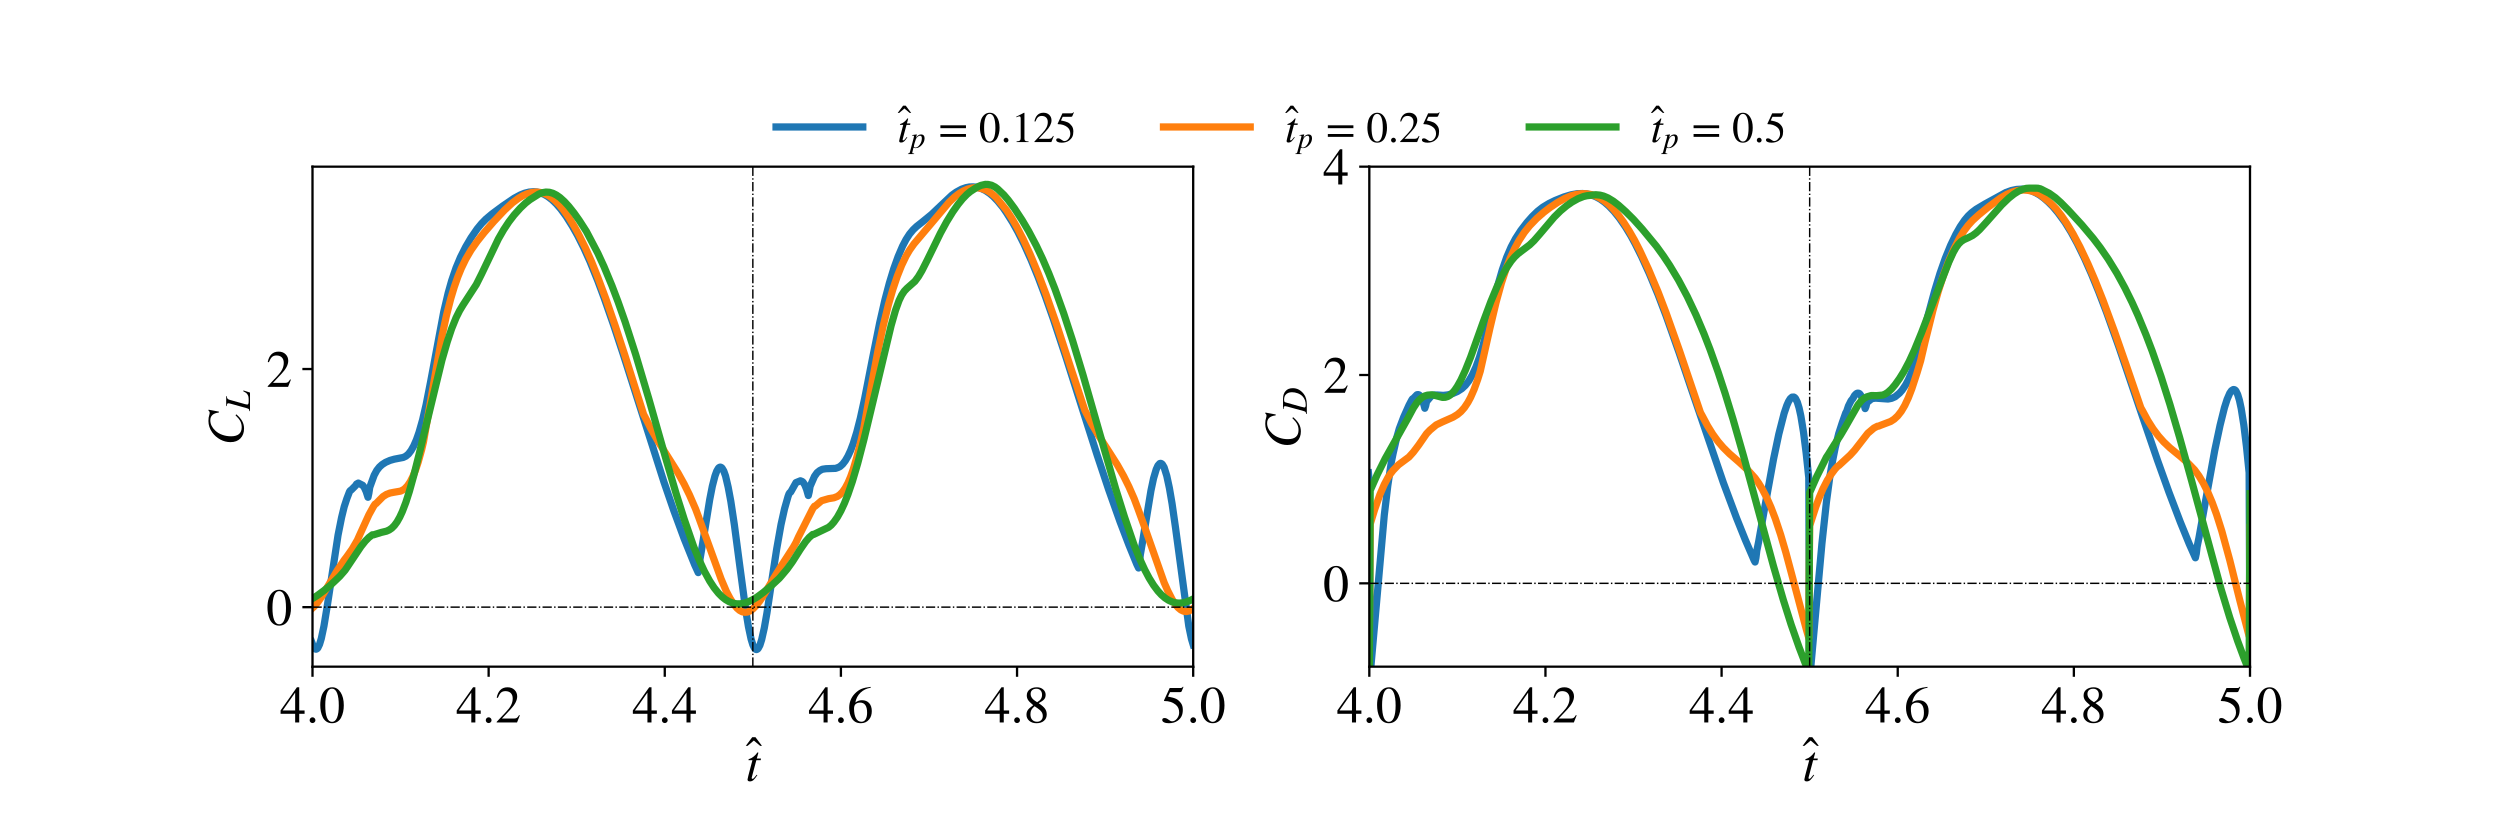 <?xml version="1.0" encoding="utf-8" standalone="no"?>
<!DOCTYPE svg PUBLIC "-//W3C//DTD SVG 1.1//EN"
  "http://www.w3.org/Graphics/SVG/1.1/DTD/svg11.dtd">
<!-- Created with matplotlib (https://matplotlib.org/) -->
<svg height="288pt" version="1.1" viewBox="0 0 864 288" width="864pt" xmlns="http://www.w3.org/2000/svg" xmlns:xlink="http://www.w3.org/1999/xlink">
 <defs>
  <style type="text/css">*{stroke-linecap:butt;stroke-linejoin:round;}</style>
 </defs>
 <g id="figure_1">
  <g id="patch_1">
   <path d="M 0 288 
L 864 288 
L 864 0 
L 0 0 
z
" style="fill:#ffffff;"/>
  </g>
  <g id="axes_1">
   <g id="patch_2">
    <path d="M 108 230.4 
L 412.364 230.4 
L 412.364 57.6 
L 108 57.6 
z
" style="fill:#ffffff;"/>
   </g>
   <g id="matplotlib.axis_1">
    <g id="xtick_1">
     <g id="line2d_1">
      <defs>
       <path d="M 0 0 
L 0 3.5 
" id="ma04cd32a53" style="stroke:#000000;stroke-width:0.8;"/>
      </defs>
      <g>
       <use style="fill:#ffffff;stroke:#000000;stroke-width:0.8;" x="108" xlink:href="#ma04cd32a53" y="230.4"/>
      </g>
     </g>
     <g id="text_1">
      <!-- 4.0 -->
      <g transform="translate(96.75 249.693)scale(0.18 -0.18)">
       <defs>
        <path d="M 47.297 16.703 
L 37 16.703 
L 37 0 
L 29.203 0 
L 29.203 16.703 
L 1.203 16.703 
L 1.203 23.094 
L 32.594 67.594 
L 37 67.594 
L 37 23.094 
L 47.297 23.094 
z
M 29.203 23.094 
L 29.203 57.406 
L 5.203 23.094 
z
" id="STIXGeneral-Regular-52"/>
        <path d="M 18.094 4.297 
Q 18.094 2.094 16.438 0.5 
Q 14.797 -1.094 12.5 -1.094 
Q 10.203 -1.094 8.594 0.5 
Q 7 2.094 7 4.391 
Q 7 6.703 8.641 8.344 
Q 10.297 10 12.594 10 
Q 14.797 10 16.438 8.297 
Q 18.094 6.594 18.094 4.297 
z
" id="STIXGeneral-Regular-46"/>
        <path d="M 47.594 33 
Q 47.594 26.297 46.297 20.344 
Q 45 14.406 42.453 9.406 
Q 39.906 4.406 35.406 1.5 
Q 30.906 -1.406 25 -1.406 
Q 18.906 -1.406 14.297 1.688 
Q 9.703 4.797 7.203 10 
Q 4.703 15.203 3.547 21.094 
Q 2.406 27 2.406 33.594 
Q 2.406 42.906 4.703 50.344 
Q 7 57.797 12.344 62.688 
Q 17.703 67.594 25.406 67.594 
Q 35.203 67.594 41.391 58 
Q 47.594 48.406 47.594 33 
z
M 38 32.5 
Q 38 48.297 34.641 56.641 
Q 31.297 65 24.797 65 
Q 18.594 65 15.297 56.594 
Q 12 48.203 12 32.906 
Q 12 17.5 15.297 9.344 
Q 18.594 1.203 25 1.203 
Q 31.297 1.203 34.641 9.344 
Q 38 17.5 38 32.5 
z
" id="STIXGeneral-Regular-48"/>
       </defs>
       <use xlink:href="#STIXGeneral-Regular-52"/>
       <use x="50" xlink:href="#STIXGeneral-Regular-46"/>
       <use x="75" xlink:href="#STIXGeneral-Regular-48"/>
      </g>
     </g>
    </g>
    <g id="xtick_2">
     <g id="line2d_2">
      <g>
       <use style="fill:#ffffff;stroke:#000000;stroke-width:0.8;" x="168.873" xlink:href="#ma04cd32a53" y="230.4"/>
      </g>
     </g>
     <g id="text_2">
      <!-- 4.2 -->
      <g transform="translate(157.623 249.693)scale(0.18 -0.18)">
       <defs>
        <path d="M 47.406 13.703 
L 42 0 
L 2.906 0 
L 2.906 1.203 
L 20.703 20.094 
Q 27.703 27.406 30.703 33.5 
Q 33.703 39.594 33.703 46.094 
Q 33.703 52.797 30 56.5 
Q 26.297 60.203 19.797 60.203 
Q 14.406 60.203 11.25 57.391 
Q 8.094 54.594 5.094 47.203 
L 3 47.703 
Q 4.703 57 9.844 62.297 
Q 15 67.594 23.797 67.594 
Q 32.094 67.594 37.188 62.594 
Q 42.297 57.594 42.297 50 
Q 42.297 38.703 29.5 25.203 
L 13 7.594 
L 36.406 7.594 
Q 39.703 7.594 41.641 8.891 
Q 43.594 10.203 46 14.297 
z
" id="STIXGeneral-Regular-50"/>
       </defs>
       <use xlink:href="#STIXGeneral-Regular-52"/>
       <use x="50" xlink:href="#STIXGeneral-Regular-46"/>
       <use x="75" xlink:href="#STIXGeneral-Regular-50"/>
      </g>
     </g>
    </g>
    <g id="xtick_3">
     <g id="line2d_3">
      <g>
       <use style="fill:#ffffff;stroke:#000000;stroke-width:0.8;" x="229.745" xlink:href="#ma04cd32a53" y="230.4"/>
      </g>
     </g>
     <g id="text_3">
      <!-- 4.4 -->
      <g transform="translate(218.495 249.693)scale(0.18 -0.18)">
       <use xlink:href="#STIXGeneral-Regular-52"/>
       <use x="50" xlink:href="#STIXGeneral-Regular-46"/>
       <use x="75" xlink:href="#STIXGeneral-Regular-52"/>
      </g>
     </g>
    </g>
    <g id="xtick_4">
     <g id="line2d_4">
      <g>
       <use style="fill:#ffffff;stroke:#000000;stroke-width:0.8;" x="290.618" xlink:href="#ma04cd32a53" y="230.4"/>
      </g>
     </g>
     <g id="text_4">
      <!-- 4.6 -->
      <g transform="translate(279.368 249.693)scale(0.18 -0.18)">
       <defs>
        <path d="M 44.594 68.406 
L 44.797 66.797 
Q 33 64.906 25.094 57.25 
Q 17.203 49.594 15.203 38.297 
Q 21 42.797 27.906 42.797 
Q 36.703 42.797 41.75 37.188 
Q 46.797 31.594 46.797 21.906 
Q 46.797 12.094 41.703 5.906 
Q 35.797 -1.406 25.797 -1.406 
Q 13.594 -1.406 8.094 8.703 
Q 3.406 17.297 3.406 27.906 
Q 3.406 44.297 14.297 55.5 
Q 20.5 61.906 27.047 64.547 
Q 33.594 67.203 44.594 68.406 
z
M 37.797 18.797 
Q 37.797 38.203 24.297 38.203 
Q 19.297 38.203 16 35.547 
Q 12.703 32.906 12.703 26.594 
Q 12.703 14.906 16.344 8.156 
Q 20 1.406 26.906 1.406 
Q 32.203 1.406 35 6.156 
Q 37.797 10.906 37.797 18.797 
z
" id="STIXGeneral-Regular-54"/>
       </defs>
       <use xlink:href="#STIXGeneral-Regular-52"/>
       <use x="50" xlink:href="#STIXGeneral-Regular-46"/>
       <use x="75" xlink:href="#STIXGeneral-Regular-54"/>
      </g>
     </g>
    </g>
    <g id="xtick_5">
     <g id="line2d_5">
      <g>
       <use style="fill:#ffffff;stroke:#000000;stroke-width:0.8;" x="351.491" xlink:href="#ma04cd32a53" y="230.4"/>
      </g>
     </g>
     <g id="text_5">
      <!-- 4.8 -->
      <g transform="translate(340.241 249.693)scale(0.18 -0.18)">
       <defs>
        <path d="M 44.5 15.5 
Q 44.5 7.797 39.141 3.188 
Q 33.797 -1.406 24.797 -1.406 
Q 16.406 -1.406 11 3.188 
Q 5.594 7.797 5.594 14.906 
Q 5.594 20.203 8.188 23.953 
Q 10.797 27.703 18.594 33.203 
Q 11.094 39.406 8.641 43.203 
Q 6.203 47 6.203 52 
Q 6.203 59.094 11.641 63.344 
Q 17.094 67.594 25.594 67.594 
Q 32.906 67.594 37.656 63.438 
Q 42.406 59.297 42.406 53.297 
Q 42.406 47.797 39.547 44.5 
Q 36.703 41.203 29 37.094 
Q 38 31.094 41.25 26.391 
Q 44.5 21.703 44.5 15.5 
z
M 35.5 53.297 
Q 35.5 58.5 32.594 61.641 
Q 29.703 64.797 24.594 64.797 
Q 19.5 64.797 16.547 62.141 
Q 13.594 59.5 13.594 54.891 
Q 13.594 50.297 16.547 46.547 
Q 19.5 42.797 26.094 38.906 
Q 31.203 41.906 33.344 45.25 
Q 35.5 48.594 35.5 53.297 
z
M 27.094 27.203 
L 21.203 31.203 
Q 16.797 27.594 15 24.141 
Q 13.203 20.703 13.203 15.797 
Q 13.203 9 16.641 5.203 
Q 20.094 1.406 25.906 1.406 
Q 30.797 1.406 33.844 4.453 
Q 36.906 7.5 36.906 12.406 
Q 36.906 16.906 34.594 20.297 
Q 32.297 23.703 27.094 27.203 
z
" id="STIXGeneral-Regular-56"/>
       </defs>
       <use xlink:href="#STIXGeneral-Regular-52"/>
       <use x="50" xlink:href="#STIXGeneral-Regular-46"/>
       <use x="75" xlink:href="#STIXGeneral-Regular-56"/>
      </g>
     </g>
    </g>
    <g id="xtick_6">
     <g id="line2d_6">
      <g>
       <use style="fill:#ffffff;stroke:#000000;stroke-width:0.8;" x="412.364" xlink:href="#ma04cd32a53" y="230.4"/>
      </g>
     </g>
     <g id="text_6">
      <!-- 5.0 -->
      <g transform="translate(401.114 249.693)scale(0.18 -0.18)">
       <defs>
        <path d="M 43.797 68.094 
L 40.203 59.594 
Q 39.594 58.297 37.5 58.297 
L 18.094 58.297 
L 14.094 49.797 
Q 25.094 47.703 30 45.25 
Q 34.906 42.797 39.094 37 
Q 42.594 32.203 42.594 24.297 
Q 42.594 17.094 40.25 12.188 
Q 37.906 7.297 32.797 3.5 
Q 26 -1.406 15.797 -1.406 
Q 10.094 -1.406 6.594 0.297 
Q 3.094 2 3.094 4.797 
Q 3.094 8.594 7.594 8.594 
Q 11.203 8.594 15 5.5 
Q 18.906 2.297 22.094 2.297 
Q 27.297 2.297 31.438 7.5 
Q 35.594 12.703 35.594 19.203 
Q 35.594 28.797 28.906 34.203 
Q 20.203 41.203 7.594 41.203 
Q 6.406 41.203 6.406 42 
L 6.5 42.5 
L 17.406 66.203 
L 38.094 66.203 
Q 39.797 66.203 40.75 66.703 
Q 41.703 67.203 42.906 68.797 
z
" id="STIXGeneral-Regular-53"/>
       </defs>
       <use xlink:href="#STIXGeneral-Regular-53"/>
       <use x="50" xlink:href="#STIXGeneral-Regular-46"/>
       <use x="75" xlink:href="#STIXGeneral-Regular-48"/>
      </g>
     </g>
    </g>
    <g id="text_7">
     <!-- $\^t$ -->
     <g transform="translate(257.662 269.893)scale(0.18 -0.18)">
      <defs>
       <path d="M -7.5 50.703 
L -10.906 50.703 
L -23.094 61 
L -35.203 50.703 
L -38.594 50.703 
L -26.203 67.406 
L -20 67.406 
z
" id="STIXGeneral-Regular-770"/>
       <path d="M 29.594 42.797 
L 29.094 39.594 
L 20.703 39.594 
L 12 6.797 
Q 11.797 6 11.797 5.406 
Q 11.797 3.797 13.297 3.797 
Q 14.5 3.797 16.094 5.344 
Q 17.703 6.906 21.406 11.703 
L 22.703 11 
Q 18.094 4 15.141 1.453 
Q 12.203 -1.094 8.406 -1.094 
Q 3.797 -1.094 3.797 2.594 
Q 3.797 3.594 5.406 10 
L 13.203 39.594 
L 5.703 39.594 
L 5.594 40.203 
Q 5.594 42 8.906 42.703 
Q 11.406 43.297 15.5 46.547 
Q 19.594 49.797 22.203 53.703 
Q 22.797 54.594 23.594 54.594 
Q 24.5 54.594 24.5 53.797 
Q 24.5 53.297 24.406 53.094 
L 21.594 42.797 
z
" id="STIXGeneral-Italic-116"/>
      </defs>
      <use transform="translate(39.043 16.594)" xlink:href="#STIXGeneral-Regular-770"/>
      <use transform="translate(0 0.203)" xlink:href="#STIXGeneral-Italic-116"/>
     </g>
    </g>
   </g>
   <g id="matplotlib.axis_2">
    <g id="ytick_1">
     <g id="line2d_7">
      <defs>
       <path d="M 0 0 
L -3.5 0 
" id="ma38833f724" style="stroke:#000000;stroke-width:0.8;"/>
      </defs>
      <g>
       <use style="fill:#ffffff;stroke:#000000;stroke-width:0.8;" x="108" xlink:href="#ma38833f724" y="209.829"/>
      </g>
     </g>
     <g id="text_8">
      <!-- 0 -->
      <g transform="translate(92 215.975)scale(0.18 -0.18)">
       <use xlink:href="#STIXGeneral-Regular-48"/>
      </g>
     </g>
    </g>
    <g id="ytick_2">
     <g id="line2d_8">
      <g>
       <use style="fill:#ffffff;stroke:#000000;stroke-width:0.8;" x="108" xlink:href="#ma38833f724" y="127.543"/>
      </g>
     </g>
     <g id="text_9">
      <!-- 2 -->
      <g transform="translate(92 133.69)scale(0.18 -0.18)">
       <use xlink:href="#STIXGeneral-Regular-50"/>
      </g>
     </g>
    </g>
    <g id="text_10">
     <!-- $C_L$ -->
     <g transform="translate(84.093 153.99)rotate(-90)scale(0.18 -0.18)">
      <defs>
       <path d="M 68.906 66.406 
L 65.203 46.406 
L 63.406 46.703 
Q 61.594 63 48.5 63 
Q 37.594 63 28.594 53.297 
Q 23.297 47.703 20.547 39.703 
Q 17.797 31.703 17.797 23.203 
Q 17.797 2.703 35.297 2.703 
Q 41.5 2.703 46.641 5.297 
Q 51.797 7.906 58.203 14.594 
L 60 13.094 
Q 53.297 5.203 46.844 1.703 
Q 40.406 -1.797 32.703 -1.797 
Q 21 -1.797 13.797 5.141 
Q 6.594 12.094 6.594 24.297 
Q 6.594 34.594 11.688 43.938 
Q 16.797 53.297 25.297 59.297 
Q 35.5 66.594 47.203 66.594 
Q 54.094 66.594 58.906 64.906 
Q 60.906 64.203 63 64.203 
Q 65.703 64.203 66.797 66.406 
z
" id="STIXGeneral-Italic-67"/>
       <path d="M 55.906 18 
L 50.094 0 
L -0.797 0 
L -0.797 1.594 
Q 3.406 2 4.703 3.297 
Q 6 4.594 7.406 9.406 
L 19.594 53.203 
Q 20.703 56.906 20.703 59.406 
Q 20.703 61.594 19.141 62.5 
Q 17.594 63.406 13 63.703 
L 13 65.297 
L 40.297 65.297 
L 40.297 63.703 
Q 35.703 63.406 33.547 61.797 
Q 31.406 60.203 30.203 56 
L 18.203 13.094 
Q 17.203 9.297 17.203 7.703 
Q 17.203 5.406 19.391 4.5 
Q 21.594 3.594 27.703 3.594 
Q 35.406 3.594 38.75 4.297 
Q 42.094 5 45.703 7.406 
Q 49.797 10.094 53.906 18.594 
z
" id="STIXGeneral-Italic-76"/>
      </defs>
      <use transform="translate(0 0.406)" xlink:href="#STIXGeneral-Italic-67"/>
      <use transform="translate(66.7 -12.822)scale(0.7)" xlink:href="#STIXGeneral-Italic-76"/>
     </g>
    </g>
   </g>
   <g id="line2d_9">
    <path clip-path="url(#p24b359c6bd)" d="M 107.696 221.823 
L 108.304 223.457 
L 108.913 224.276 
L 109.217 224.369 
L 109.522 224.254 
L 109.826 223.958 
L 110.435 222.685 
L 111.044 220.653 
L 111.957 216.358 
L 113.174 208.949 
L 116.827 184.949 
L 118.044 178.856 
L 118.957 175.12 
L 119.87 172.325 
L 120.783 169.931 
L 121.088 169.5 
L 121.392 169.329 
L 122.914 167.797 
L 123.218 167.291 
L 123.827 166.946 
L 125.349 167.722 
L 125.957 168.57 
L 126.566 169.931 
L 127.175 171.851 
L 127.479 170.462 
L 127.784 168.432 
L 129.305 164.248 
L 130.219 162.557 
L 131.132 161.396 
L 132.045 160.567 
L 133.262 159.782 
L 134.784 159.116 
L 136.306 158.682 
L 139.349 158.097 
L 140.263 157.657 
L 141.176 156.888 
L 142.089 155.692 
L 143.002 154.077 
L 143.915 151.984 
L 144.828 149.384 
L 146.045 145.106 
L 147.263 139.86 
L 148.785 132.112 
L 153.35 107.786 
L 154.872 101.317 
L 156.089 97.004 
L 157.611 92.561 
L 159.133 88.916 
L 160.959 85.294 
L 162.785 82.188 
L 164.916 79.096 
L 166.438 77.247 
L 167.96 75.696 
L 170.09 73.91 
L 173.743 71.203 
L 177.699 68.513 
L 179.83 67.365 
L 181.352 66.761 
L 182.873 66.383 
L 184.395 66.261 
L 185.613 66.369 
L 186.83 66.676 
L 188.048 67.173 
L 189.265 67.876 
L 190.787 69.033 
L 192.309 70.504 
L 193.831 72.256 
L 195.657 74.737 
L 197.787 78.127 
L 199.613 81.362 
L 201.744 85.603 
L 203.875 90.321 
L 206.614 97.087 
L 208.744 102.83 
L 212.092 112.412 
L 215.44 122.576 
L 229.441 166.518 
L 232.789 176.257 
L 236.441 186.174 
L 240.094 195.233 
L 241.311 197.894 
L 241.616 196.148 
L 241.92 193.254 
L 242.833 187.815 
L 245.268 172.699 
L 246.181 168.029 
L 247.094 164.485 
L 247.703 162.817 
L 248.312 161.782 
L 248.616 161.525 
L 248.92 161.428 
L 249.225 161.519 
L 249.529 161.768 
L 250.138 162.785 
L 250.747 164.503 
L 251.66 168.391 
L 252.573 173.28 
L 253.79 181.331 
L 255.616 195.195 
L 257.747 211.037 
L 258.66 216.59 
L 259.573 220.873 
L 260.182 222.859 
L 260.791 224.065 
L 261.095 224.383 
L 261.399 224.497 
L 261.704 224.411 
L 262.008 224.13 
L 262.617 223 
L 263.225 221.091 
L 264.139 217.036 
L 265.052 211.853 
L 266.878 199.713 
L 268.4 189.863 
L 269.921 181.288 
L 271.139 175.822 
L 272.356 171.55 
L 272.661 170.719 
L 272.965 170.238 
L 273.269 170.042 
L 275.096 166.783 
L 276.617 166.161 
L 277.226 166.397 
L 277.531 166.651 
L 278.139 167.579 
L 278.748 169.102 
L 279.357 171.251 
L 279.661 169.995 
L 279.965 168.11 
L 281.487 164.627 
L 282.4 163.347 
L 283.313 162.622 
L 284.227 162.166 
L 285.444 161.986 
L 288.792 161.866 
L 289.705 161.538 
L 290.314 161.233 
L 291.227 160.409 
L 292.14 159.224 
L 293.053 157.656 
L 293.966 155.681 
L 294.879 153.278 
L 296.097 149.352 
L 297.314 144.597 
L 298.836 137.657 
L 301.575 123.7 
L 304.01 111.611 
L 305.836 103.614 
L 307.358 97.846 
L 308.88 92.866 
L 310.402 88.625 
L 311.924 85.073 
L 313.141 82.748 
L 314.359 80.872 
L 315.576 79.414 
L 316.793 78.257 
L 318.62 76.821 
L 321.968 74.089 
L 323.794 72.348 
L 328.968 67.47 
L 330.49 66.378 
L 332.316 65.386 
L 333.838 64.855 
L 335.055 64.621 
L 336.273 64.573 
L 337.795 64.732 
L 339.012 65.101 
L 340.534 65.828 
L 342.056 66.861 
L 343.273 67.893 
L 344.795 69.479 
L 346.621 71.706 
L 347.839 73.495 
L 349.969 76.877 
L 351.795 80.157 
L 353.926 84.421 
L 356.361 89.855 
L 358.796 95.832 
L 361.231 102.291 
L 363.97 110.046 
L 368.535 123.858 
L 373.709 140.165 
L 379.188 157.332 
L 383.145 169.202 
L 387.101 180.345 
L 390.145 188.33 
L 392.884 195.034 
L 393.493 196.3 
L 393.797 194.573 
L 394.102 191.681 
L 394.711 188.202 
L 397.754 169.623 
L 398.667 165.32 
L 399.58 162.238 
L 400.189 160.891 
L 400.798 160.213 
L 401.102 160.129 
L 401.407 160.224 
L 401.711 160.49 
L 402.32 161.516 
L 403.233 164.439 
L 404.146 168.685 
L 405.059 174.016 
L 406.276 182.505 
L 410.842 216.389 
L 411.755 220.783 
L 412.364 222.823 
L 412.364 222.823 
" style="fill:none;stroke:#1f77b4;stroke-linecap:square;stroke-width:2.5;"/>
   </g>
   <g id="line2d_10">
    <path clip-path="url(#p24b359c6bd)" d="M 107.696 210.403 
L 108.609 209.589 
L 109.826 208.153 
L 111.348 205.93 
L 113.783 201.81 
L 116.522 197.19 
L 118.957 193.552 
L 119.87 192.362 
L 121.696 189.782 
L 123.523 186.644 
L 124.131 185.258 
L 127.479 177.925 
L 129.001 175.156 
L 129.61 174.227 
L 129.914 174.09 
L 132.349 171.629 
L 133.567 170.857 
L 134.784 170.394 
L 136.001 170.152 
L 138.436 169.731 
L 139.349 169.29 
L 139.958 168.835 
L 140.871 167.867 
L 141.784 166.491 
L 142.697 164.671 
L 143.611 162.436 
L 144.524 159.701 
L 145.741 155.334 
L 146.35 152.739 
L 152.741 116.241 
L 154.263 109.167 
L 155.785 103.199 
L 157.003 99.157 
L 158.22 95.691 
L 159.437 92.715 
L 160.959 89.56 
L 162.785 86.441 
L 164.916 83.409 
L 167.351 80.353 
L 170.699 76.499 
L 174.351 72.622 
L 177.091 70.098 
L 179.221 68.502 
L 180.743 67.607 
L 182.265 66.942 
L 183.787 66.522 
L 185.308 66.374 
L 186.526 66.473 
L 187.743 66.77 
L 188.961 67.281 
L 190.178 68.003 
L 191.7 69.208 
L 193.222 70.732 
L 194.744 72.569 
L 196.57 75.154 
L 198.396 78.136 
L 199.918 80.893 
L 202.353 85.755 
L 204.483 90.548 
L 206.614 95.891 
L 209.353 103.201 
L 212.701 112.867 
L 216.049 123.086 
L 222.441 143.24 
L 223.049 144.373 
L 224.876 148.02 
L 227.311 152.32 
L 230.659 157.614 
L 234.311 163.441 
L 236.441 167.287 
L 238.268 171.004 
L 240.398 175.906 
L 241.616 179.167 
L 244.964 188.388 
L 249.225 200.126 
L 251.051 204.429 
L 252.268 206.723 
L 253.486 208.698 
L 254.703 210.174 
L 255.616 210.955 
L 256.529 211.44 
L 257.443 211.619 
L 258.356 211.507 
L 259.269 211.114 
L 260.182 210.462 
L 261.399 209.228 
L 262.617 207.661 
L 264.139 205.352 
L 267.487 199.663 
L 270.226 195.247 
L 274.183 189.096 
L 275.096 187.463 
L 276.009 185.456 
L 280.879 175.791 
L 281.487 174.938 
L 281.792 174.868 
L 283.922 173.052 
L 286.357 172.344 
L 288.183 172.043 
L 289.401 171.573 
L 290.314 170.916 
L 291.227 169.963 
L 292.14 168.642 
L 293.053 166.925 
L 293.966 164.774 
L 294.879 162.197 
L 296.097 158.078 
L 297.619 152.047 
L 298.532 148.009 
L 300.967 134.361 
L 303.401 121.313 
L 305.228 112.652 
L 307.054 105.232 
L 308.576 99.979 
L 310.097 95.469 
L 311.619 91.655 
L 313.141 88.492 
L 314.359 86.414 
L 315.88 84.275 
L 318.315 81.39 
L 321.968 77.076 
L 328.055 69.842 
L 329.881 68.11 
L 331.403 66.928 
L 332.925 66.006 
L 334.447 65.344 
L 335.968 64.961 
L 337.186 64.862 
L 338.403 64.958 
L 339.621 65.267 
L 341.143 65.868 
L 342.664 66.852 
L 344.186 68.167 
L 347.839 72.638 
L 349.665 75.421 
L 351.491 78.577 
L 353.621 82.705 
L 356.056 87.984 
L 358.796 94.59 
L 361.535 101.81 
L 365.187 112.236 
L 370.361 128.05 
L 374.927 141.813 
L 377.362 146.567 
L 379.492 150.244 
L 383.145 155.91 
L 386.188 160.713 
L 388.319 164.5 
L 390.145 168.182 
L 391.971 172.339 
L 393.189 175.584 
L 395.624 182.267 
L 402.32 201.328 
L 403.537 204.093 
L 405.059 207.093 
L 406.276 208.974 
L 407.189 210.028 
L 408.103 210.78 
L 409.016 211.222 
L 409.929 211.355 
L 410.842 211.174 
L 411.755 210.716 
L 412.364 210.261 
L 412.364 210.261 
" style="fill:none;stroke:#ff7f0e;stroke-linecap:square;stroke-width:2.5;"/>
   </g>
   <g id="line2d_11">
    <path clip-path="url(#p24b359c6bd)" d="M 107.696 207.015 
L 109.522 205.906 
L 111.957 204.108 
L 114.087 202.332 
L 116.218 200.342 
L 117.435 199.164 
L 119.261 197.069 
L 120.175 195.722 
L 122.609 192.081 
L 124.74 188.888 
L 126.262 186.976 
L 127.479 185.749 
L 128.697 184.82 
L 129.001 184.868 
L 131.74 184.014 
L 133.567 183.57 
L 134.48 183.164 
L 135.393 182.538 
L 136.306 181.615 
L 137.219 180.369 
L 138.132 178.755 
L 139.045 176.791 
L 140.263 173.61 
L 141.48 169.826 
L 143.002 164.34 
L 144.828 157.044 
L 152.741 124.452 
L 154.568 118.14 
L 156.089 113.585 
L 157.611 109.819 
L 158.829 107.378 
L 160.046 105.36 
L 164.612 98.331 
L 166.438 94.687 
L 172.221 82.601 
L 174.047 79.419 
L 175.873 76.658 
L 177.699 74.277 
L 179.83 71.898 
L 181.656 70.163 
L 183.178 68.982 
L 186.221 67.058 
L 187.439 66.589 
L 188.656 66.382 
L 189.874 66.447 
L 191.091 66.798 
L 192.309 67.415 
L 193.526 68.272 
L 195.048 69.655 
L 196.57 71.314 
L 198.396 73.619 
L 200.222 76.199 
L 202.657 79.983 
L 206.614 87.517 
L 208.744 92.137 
L 211.484 98.729 
L 213.614 104.341 
L 216.049 111.254 
L 219.701 122.568 
L 224.267 137.942 
L 230.05 158.298 
L 233.702 170.714 
L 236.441 179.364 
L 239.789 189.047 
L 241.616 193.524 
L 243.442 197.448 
L 245.268 200.789 
L 246.79 203.115 
L 248.312 205.018 
L 249.529 206.243 
L 250.747 207.211 
L 251.964 207.928 
L 253.181 208.408 
L 254.399 208.66 
L 255.616 208.695 
L 256.834 208.537 
L 258.356 208.087 
L 259.877 207.392 
L 261.704 206.301 
L 263.834 204.729 
L 266.573 202.414 
L 269.313 199.875 
L 270.226 198.822 
L 272.052 196.66 
L 273.878 194.107 
L 276.617 189.793 
L 278.444 187.153 
L 279.661 185.744 
L 280.879 184.695 
L 281.183 184.714 
L 286.357 182.241 
L 287.27 181.479 
L 288.183 180.448 
L 289.401 178.723 
L 290.618 176.535 
L 291.836 173.912 
L 293.053 170.848 
L 294.575 166.402 
L 296.401 160.22 
L 298.532 152.058 
L 301.575 139.353 
L 307.967 112.546 
L 309.489 107.231 
L 310.706 103.863 
L 311.619 101.972 
L 312.532 100.614 
L 313.445 99.657 
L 316.185 97.232 
L 317.402 95.594 
L 318.62 93.535 
L 320.446 89.932 
L 325.011 80.59 
L 327.142 76.681 
L 329.272 73.227 
L 331.099 70.643 
L 332.62 68.768 
L 334.142 67.191 
L 335.36 66.184 
L 337.795 64.601 
L 339.012 64.068 
L 340.534 63.719 
L 341.447 63.74 
L 342.664 64.011 
L 343.882 64.627 
L 344.795 65.31 
L 346.925 67.344 
L 348.447 69.127 
L 350.578 71.997 
L 353.317 76.18 
L 355.448 79.784 
L 358.187 84.966 
L 360.317 89.468 
L 362.448 94.425 
L 364.579 99.829 
L 367.622 108.324 
L 370.666 117.64 
L 374.318 129.682 
L 379.492 147.782 
L 385.58 168.933 
L 388.623 178.64 
L 391.971 188.423 
L 393.797 192.939 
L 395.624 196.912 
L 397.145 199.782 
L 398.667 202.237 
L 400.189 204.266 
L 401.407 205.586 
L 402.624 206.643 
L 403.841 207.444 
L 405.059 208.003 
L 406.276 208.328 
L 407.494 208.431 
L 408.711 208.332 
L 409.929 208.05 
L 411.451 207.464 
L 412.364 207.002 
L 412.364 207.002 
" style="fill:none;stroke:#2ca02c;stroke-linecap:square;stroke-width:2.5;"/>
   </g>
   <g id="line2d_12">
    <path clip-path="url(#p24b359c6bd)" d="M 108 209.829 
L 412.364 209.829 
" style="fill:none;stroke:#000000;stroke-dasharray:3.2,0.8,0.5,0.8;stroke-dashoffset:0;stroke-width:0.5;"/>
   </g>
   <g id="line2d_13">
    <path clip-path="url(#p24b359c6bd)" d="M 260.182 230.4 
L 260.182 57.6 
" style="fill:none;stroke:#000000;stroke-dasharray:3.2,0.8,0.5,0.8;stroke-dashoffset:0;stroke-width:0.5;"/>
   </g>
   <g id="patch_3">
    <path d="M 108 230.4 
L 108 57.6 
" style="fill:none;stroke:#000000;stroke-linecap:square;stroke-linejoin:miter;stroke-width:0.8;"/>
   </g>
   <g id="patch_4">
    <path d="M 412.364 230.4 
L 412.364 57.6 
" style="fill:none;stroke:#000000;stroke-linecap:square;stroke-linejoin:miter;stroke-width:0.8;"/>
   </g>
   <g id="patch_5">
    <path d="M 108 230.4 
L 412.364 230.4 
" style="fill:none;stroke:#000000;stroke-linecap:square;stroke-linejoin:miter;stroke-width:0.8;"/>
   </g>
   <g id="patch_6">
    <path d="M 108 57.6 
L 412.364 57.6 
" style="fill:none;stroke:#000000;stroke-linecap:square;stroke-linejoin:miter;stroke-width:0.8;"/>
   </g>
   <g id="legend_1">
    <g id="line2d_14">
     <path d="M 268.195 43.882 
L 298.183 43.882 
" style="fill:none;stroke:#1f77b4;stroke-linecap:square;stroke-width:2.5;"/>
    </g>
    <g id="line2d_15"/>
    <g id="text_11">
     <!-- $\^t_p$ = 0.125 -->
     <g transform="translate(310.178 49.13)scale(0.15 -0.15)">
      <defs>
       <path d="M 21.5 42.797 
L 18.594 32.797 
Q 26.094 44.094 35.703 44.094 
Q 41.203 44.094 44.203 40.797 
Q 47.203 37.5 47.203 31.594 
Q 47.203 19.297 37.844 9.094 
Q 28.5 -1.094 17.5 -1.094 
Q 13.906 -1.094 10.594 0.594 
Q 6.594 -15.906 6.594 -16 
Q 6.594 -17.594 7.938 -18.25 
Q 9.297 -18.906 12.797 -18.906 
L 12.797 -20.5 
L -7.5 -20.5 
L -7.5 -18.906 
Q -4.297 -18.797 -2.938 -17.5 
Q -1.594 -16.203 -0.703 -12.594 
L 10.797 30.594 
Q 12.406 36.406 12.406 37.703 
Q 12.406 40.406 8 40.406 
L 5.797 40.406 
L 5.594 41.906 
L 21.203 44.094 
Q 21.703 44.094 21.703 43.703 
Q 21.594 43.203 21.5 42.797 
z
M 38.203 31.297 
Q 38.203 35.703 36.75 37.75 
Q 35.297 39.797 32 39.797 
Q 28.094 39.797 24.188 36.391 
Q 20.297 33 18.5 28.406 
Q 16.297 22.703 14.141 14.891 
Q 12 7.094 12 4.594 
Q 12 2.906 13.344 1.844 
Q 14.703 0.797 16.797 0.797 
Q 24.594 0.797 31.297 10.297 
Q 38.203 19.906 38.203 31.297 
z
" id="STIXGeneral-Italic-112"/>
       <path id="STIXGeneral-Regular-32"/>
       <path d="M 63.703 32 
L 4.797 32 
L 4.797 38.594 
L 63.703 38.594 
z
M 63.703 12 
L 4.797 12 
L 4.797 18.594 
L 63.703 18.594 
z
" id="STIXGeneral-Regular-61"/>
       <path d="M 39.406 0 
L 11.797 0 
L 11.797 1.5 
Q 17.297 1.797 19.297 3.547 
Q 21.297 5.297 21.297 9.5 
L 21.297 54.406 
Q 21.297 59.297 18.297 59.297 
Q 16.906 59.297 13.797 58.094 
L 11.094 57.094 
L 11.094 58.5 
L 29 67.594 
L 29.906 67.297 
L 29.906 7.594 
Q 29.906 4.297 31.906 2.891 
Q 33.906 1.5 39.406 1.5 
z
" id="STIXGeneral-Regular-49"/>
      </defs>
      <use transform="translate(39.043 16.594)" xlink:href="#STIXGeneral-Regular-770"/>
      <use transform="translate(0 0.203)" xlink:href="#STIXGeneral-Italic-116"/>
      <use transform="translate(29.343 -13.025)scale(0.7)" xlink:href="#STIXGeneral-Italic-112"/>
      <use transform="translate(69.033 0.203)" xlink:href="#STIXGeneral-Regular-32"/>
      <use transform="translate(94.033 0.203)" xlink:href="#STIXGeneral-Regular-61"/>
      <use transform="translate(162.533 0.203)" xlink:href="#STIXGeneral-Regular-32"/>
      <use transform="translate(187.533 0.203)" xlink:href="#STIXGeneral-Regular-48"/>
      <use transform="translate(237.533 0.203)" xlink:href="#STIXGeneral-Regular-46"/>
      <use transform="translate(262.533 0.203)" xlink:href="#STIXGeneral-Regular-49"/>
      <use transform="translate(312.533 0.203)" xlink:href="#STIXGeneral-Regular-50"/>
      <use transform="translate(362.533 0.203)" xlink:href="#STIXGeneral-Regular-53"/>
     </g>
    </g>
    <g id="line2d_16">
     <path d="M 402.091 43.882 
L 432.079 43.882 
" style="fill:none;stroke:#ff7f0e;stroke-linecap:square;stroke-width:2.5;"/>
    </g>
    <g id="line2d_17"/>
    <g id="text_12">
     <!-- $\^t_p$ = 0.25 -->
     <g transform="translate(444.074 49.13)scale(0.15 -0.15)">
      <use transform="translate(39.043 16.594)" xlink:href="#STIXGeneral-Regular-770"/>
      <use transform="translate(0 0.203)" xlink:href="#STIXGeneral-Italic-116"/>
      <use transform="translate(29.343 -13.025)scale(0.7)" xlink:href="#STIXGeneral-Italic-112"/>
      <use transform="translate(69.033 0.203)" xlink:href="#STIXGeneral-Regular-32"/>
      <use transform="translate(94.033 0.203)" xlink:href="#STIXGeneral-Regular-61"/>
      <use transform="translate(162.533 0.203)" xlink:href="#STIXGeneral-Regular-32"/>
      <use transform="translate(187.533 0.203)" xlink:href="#STIXGeneral-Regular-48"/>
      <use transform="translate(237.533 0.203)" xlink:href="#STIXGeneral-Regular-46"/>
      <use transform="translate(262.533 0.203)" xlink:href="#STIXGeneral-Regular-50"/>
      <use transform="translate(312.533 0.203)" xlink:href="#STIXGeneral-Regular-53"/>
     </g>
    </g>
    <g id="line2d_18">
     <path d="M 528.491 43.882 
L 558.479 43.882 
" style="fill:none;stroke:#2ca02c;stroke-linecap:square;stroke-width:2.5;"/>
    </g>
    <g id="line2d_19"/>
    <g id="text_13">
     <!-- $\^t_p$ = 0.5 -->
     <g transform="translate(570.474 49.13)scale(0.15 -0.15)">
      <use transform="translate(39.043 16.594)" xlink:href="#STIXGeneral-Regular-770"/>
      <use transform="translate(0 0.203)" xlink:href="#STIXGeneral-Italic-116"/>
      <use transform="translate(29.343 -13.025)scale(0.7)" xlink:href="#STIXGeneral-Italic-112"/>
      <use transform="translate(69.033 0.203)" xlink:href="#STIXGeneral-Regular-32"/>
      <use transform="translate(94.033 0.203)" xlink:href="#STIXGeneral-Regular-61"/>
      <use transform="translate(162.533 0.203)" xlink:href="#STIXGeneral-Regular-32"/>
      <use transform="translate(187.533 0.203)" xlink:href="#STIXGeneral-Regular-48"/>
      <use transform="translate(237.533 0.203)" xlink:href="#STIXGeneral-Regular-46"/>
      <use transform="translate(262.533 0.203)" xlink:href="#STIXGeneral-Regular-53"/>
     </g>
    </g>
   </g>
  </g>
  <g id="axes_2">
   <g id="patch_7">
    <path d="M 473.236 230.4 
L 777.6 230.4 
L 777.6 57.6 
L 473.236 57.6 
z
" style="fill:#ffffff;"/>
   </g>
   <g id="matplotlib.axis_3">
    <g id="xtick_7">
     <g id="line2d_20">
      <g>
       <use style="fill:#ffffff;stroke:#000000;stroke-width:0.8;" x="473.236" xlink:href="#ma04cd32a53" y="230.4"/>
      </g>
     </g>
     <g id="text_14">
      <!-- 4.0 -->
      <g transform="translate(461.986 249.693)scale(0.18 -0.18)">
       <use xlink:href="#STIXGeneral-Regular-52"/>
       <use x="50" xlink:href="#STIXGeneral-Regular-46"/>
       <use x="75" xlink:href="#STIXGeneral-Regular-48"/>
      </g>
     </g>
    </g>
    <g id="xtick_8">
     <g id="line2d_21">
      <g>
       <use style="fill:#ffffff;stroke:#000000;stroke-width:0.8;" x="534.109" xlink:href="#ma04cd32a53" y="230.4"/>
      </g>
     </g>
     <g id="text_15">
      <!-- 4.2 -->
      <g transform="translate(522.859 249.693)scale(0.18 -0.18)">
       <use xlink:href="#STIXGeneral-Regular-52"/>
       <use x="50" xlink:href="#STIXGeneral-Regular-46"/>
       <use x="75" xlink:href="#STIXGeneral-Regular-50"/>
      </g>
     </g>
    </g>
    <g id="xtick_9">
     <g id="line2d_22">
      <g>
       <use style="fill:#ffffff;stroke:#000000;stroke-width:0.8;" x="594.982" xlink:href="#ma04cd32a53" y="230.4"/>
      </g>
     </g>
     <g id="text_16">
      <!-- 4.4 -->
      <g transform="translate(583.732 249.693)scale(0.18 -0.18)">
       <use xlink:href="#STIXGeneral-Regular-52"/>
       <use x="50" xlink:href="#STIXGeneral-Regular-46"/>
       <use x="75" xlink:href="#STIXGeneral-Regular-52"/>
      </g>
     </g>
    </g>
    <g id="xtick_10">
     <g id="line2d_23">
      <g>
       <use style="fill:#ffffff;stroke:#000000;stroke-width:0.8;" x="655.855" xlink:href="#ma04cd32a53" y="230.4"/>
      </g>
     </g>
     <g id="text_17">
      <!-- 4.6 -->
      <g transform="translate(644.605 249.693)scale(0.18 -0.18)">
       <use xlink:href="#STIXGeneral-Regular-52"/>
       <use x="50" xlink:href="#STIXGeneral-Regular-46"/>
       <use x="75" xlink:href="#STIXGeneral-Regular-54"/>
      </g>
     </g>
    </g>
    <g id="xtick_11">
     <g id="line2d_24">
      <g>
       <use style="fill:#ffffff;stroke:#000000;stroke-width:0.8;" x="716.727" xlink:href="#ma04cd32a53" y="230.4"/>
      </g>
     </g>
     <g id="text_18">
      <!-- 4.8 -->
      <g transform="translate(705.477 249.693)scale(0.18 -0.18)">
       <use xlink:href="#STIXGeneral-Regular-52"/>
       <use x="50" xlink:href="#STIXGeneral-Regular-46"/>
       <use x="75" xlink:href="#STIXGeneral-Regular-56"/>
      </g>
     </g>
    </g>
    <g id="xtick_12">
     <g id="line2d_25">
      <g>
       <use style="fill:#ffffff;stroke:#000000;stroke-width:0.8;" x="777.6" xlink:href="#ma04cd32a53" y="230.4"/>
      </g>
     </g>
     <g id="text_19">
      <!-- 5.0 -->
      <g transform="translate(766.35 249.693)scale(0.18 -0.18)">
       <use xlink:href="#STIXGeneral-Regular-53"/>
       <use x="50" xlink:href="#STIXGeneral-Regular-46"/>
       <use x="75" xlink:href="#STIXGeneral-Regular-48"/>
      </g>
     </g>
    </g>
    <g id="text_20">
     <!-- $\^t$ -->
     <g transform="translate(622.898 269.893)scale(0.18 -0.18)">
      <use transform="translate(39.043 16.594)" xlink:href="#STIXGeneral-Regular-770"/>
      <use transform="translate(0 0.203)" xlink:href="#STIXGeneral-Italic-116"/>
     </g>
    </g>
   </g>
   <g id="matplotlib.axis_4">
    <g id="ytick_3">
     <g id="line2d_26">
      <g>
       <use style="fill:#ffffff;stroke:#000000;stroke-width:0.8;" x="473.236" xlink:href="#ma38833f724" y="201.6"/>
      </g>
     </g>
     <g id="text_21">
      <!-- 0 -->
      <g transform="translate(457.236 207.747)scale(0.18 -0.18)">
       <use xlink:href="#STIXGeneral-Regular-48"/>
      </g>
     </g>
    </g>
    <g id="ytick_4">
     <g id="line2d_27">
      <g>
       <use style="fill:#ffffff;stroke:#000000;stroke-width:0.8;" x="473.236" xlink:href="#ma38833f724" y="129.6"/>
      </g>
     </g>
     <g id="text_22">
      <!-- 2 -->
      <g transform="translate(457.236 135.747)scale(0.18 -0.18)">
       <use xlink:href="#STIXGeneral-Regular-50"/>
      </g>
     </g>
    </g>
    <g id="ytick_5">
     <g id="line2d_28">
      <g>
       <use style="fill:#ffffff;stroke:#000000;stroke-width:0.8;" x="473.236" xlink:href="#ma38833f724" y="57.6"/>
      </g>
     </g>
     <g id="text_23">
      <!-- 4 -->
      <g transform="translate(457.236 63.747)scale(0.18 -0.18)">
       <use xlink:href="#STIXGeneral-Regular-52"/>
      </g>
     </g>
    </g>
    <g id="text_24">
     <!-- $C_D$ -->
     <g transform="translate(449.33 154.98)rotate(-90)scale(0.18 -0.18)">
      <defs>
       <path d="M 13.094 65.297 
L 40.797 65.297 
Q 54.203 65.297 62.094 58.297 
Q 70 51.297 70 38.406 
Q 70 20.703 54 8.297 
Q 43.406 0 24.906 0 
L -0.797 0 
L -0.797 1.594 
Q 3.5 2.406 4.844 3.594 
Q 6.203 4.797 7.406 9.203 
L 19.594 53.703 
Q 20.703 57.594 20.703 59.594 
Q 20.703 61.703 19.094 62.641 
Q 17.5 63.594 13.094 63.703 
z
M 31 58.406 
L 19.203 16.203 
Q 17 8.203 17 6.703 
Q 17 3 23.797 3 
Q 38.594 3 47.906 12 
Q 53.094 17 56 24.953 
Q 58.906 32.906 58.906 40.797 
Q 58.906 52.906 51.094 58.797 
Q 46.406 62.297 38 62.297 
Q 34.797 62.297 33.25 61.547 
Q 31.703 60.797 31 58.406 
z
" id="STIXGeneral-Italic-68"/>
      </defs>
      <use transform="translate(0 0.406)" xlink:href="#STIXGeneral-Italic-67"/>
      <use transform="translate(66.7 -12.822)scale(0.7)" xlink:href="#STIXGeneral-Italic-68"/>
     </g>
    </g>
   </g>
   <g id="line2d_29">
    <path clip-path="url(#pc07d9d5a55)" d="M 472.932 163.386 
L 473.236 166.687 
L 473.541 233.122 
L 478.411 178.011 
L 479.628 167.802 
L 480.845 159.709 
L 481.454 156.719 
L 482.672 151.378 
L 483.585 148.166 
L 485.107 144.153 
L 486.933 140.072 
L 487.846 138.333 
L 488.15 137.857 
L 488.455 137.701 
L 489.672 136.443 
L 489.976 136.363 
L 490.281 136.404 
L 490.585 136.582 
L 490.889 136.9 
L 491.498 138.043 
L 492.107 139.912 
L 492.411 141.091 
L 492.716 140.213 
L 493.02 138.788 
L 494.542 136.981 
L 495.151 136.656 
L 495.759 136.514 
L 496.672 136.505 
L 498.803 136.644 
L 500.325 136.476 
L 501.847 136.085 
L 503.673 135.306 
L 505.195 134.326 
L 506.412 133.191 
L 507.629 131.638 
L 508.847 129.542 
L 510.064 126.887 
L 511.282 123.544 
L 512.499 119.473 
L 514.325 112.259 
L 517.673 98.506 
L 519.195 93.256 
L 520.717 88.894 
L 522.239 85.366 
L 523.761 82.487 
L 525.587 79.653 
L 527.717 76.887 
L 529.544 74.822 
L 531.37 73.048 
L 533.196 71.611 
L 535.327 70.322 
L 537.457 69.278 
L 540.501 68.062 
L 542.936 67.327 
L 545.066 66.95 
L 546.892 66.873 
L 548.414 67.018 
L 549.936 67.368 
L 551.458 67.954 
L 552.98 68.776 
L 554.501 69.854 
L 556.023 71.181 
L 557.849 73.107 
L 559.676 75.384 
L 561.806 78.478 
L 563.632 81.489 
L 565.154 84.299 
L 567.285 88.564 
L 570.024 94.586 
L 573.068 101.934 
L 575.807 109.151 
L 580.372 122.091 
L 584.633 134.732 
L 595.591 166.829 
L 600.156 179.054 
L 603.2 186.635 
L 606.243 193.693 
L 606.548 194.231 
L 606.852 192.77 
L 607.156 190.302 
L 607.765 187.34 
L 610.2 173.67 
L 612.939 158.639 
L 614.765 149.998 
L 616.592 142.846 
L 617.505 140.156 
L 618.113 138.774 
L 618.722 137.778 
L 619.331 137.252 
L 619.94 137.215 
L 620.244 137.395 
L 620.548 137.745 
L 621.157 138.987 
L 621.766 140.988 
L 622.375 143.761 
L 623.288 149.347 
L 624.201 156.548 
L 625.114 165.121 
L 625.418 234.943 
L 627.244 214.591 
L 629.679 187.657 
L 631.201 173.598 
L 632.419 164.53 
L 633.332 159.312 
L 634.245 154.731 
L 635.462 149.846 
L 636.68 146.097 
L 637.897 142.67 
L 638.201 142.173 
L 638.81 140.333 
L 639.723 138.511 
L 640.332 137.755 
L 640.941 136.674 
L 641.549 136.066 
L 641.854 135.897 
L 642.158 135.855 
L 642.463 135.942 
L 642.767 136.15 
L 643.376 137.088 
L 643.984 138.763 
L 644.593 141.207 
L 644.897 140.447 
L 645.202 139.141 
L 646.724 137.897 
L 647.332 137.704 
L 648.245 137.605 
L 652.507 137.905 
L 653.724 137.663 
L 654.941 137.135 
L 656.463 135.872 
L 657.376 134.837 
L 658.594 133.031 
L 659.507 131.319 
L 660.724 128.498 
L 661.942 125.019 
L 663.464 119.864 
L 666.203 109.454 
L 668.638 100.46 
L 670.464 94.471 
L 672.29 89.276 
L 674.116 84.807 
L 675.943 80.998 
L 677.464 78.302 
L 678.986 76.074 
L 680.204 74.633 
L 681.421 73.478 
L 682.943 72.323 
L 685.987 70.503 
L 693.291 66.501 
L 695.117 65.851 
L 696.944 65.461 
L 698.77 65.359 
L 700.596 65.557 
L 702.118 65.966 
L 703.335 66.513 
L 704.857 67.364 
L 706.379 68.479 
L 707.901 69.822 
L 709.423 71.346 
L 711.249 73.521 
L 713.684 76.842 
L 715.814 80.31 
L 717.945 84.222 
L 720.38 89.211 
L 722.815 94.716 
L 725.249 100.674 
L 727.989 107.839 
L 732.25 119.766 
L 740.163 143.111 
L 745.642 159.108 
L 749.599 170.138 
L 753.555 180.513 
L 756.599 187.975 
L 758.729 192.772 
L 759.034 191.328 
L 759.338 188.86 
L 759.947 185.927 
L 762.077 174.021 
L 765.425 155.6 
L 767.252 146.991 
L 768.773 140.874 
L 769.687 138.008 
L 770.6 135.897 
L 771.208 135.016 
L 771.817 134.634 
L 772.121 134.636 
L 772.426 134.77 
L 772.73 135.096 
L 773.339 136.341 
L 773.948 138.348 
L 774.556 141.178 
L 775.469 146.933 
L 776.383 154.417 
L 777.296 163.359 
L 777.6 236.591 
L 777.6 236.591 
" style="fill:none;stroke:#1f77b4;stroke-linecap:square;stroke-width:2.5;"/>
   </g>
   <g id="line2d_30">
    <path clip-path="url(#pc07d9d5a55)" d="M 472.932 219.897 
L 473.236 221.008 
L 473.541 181.14 
L 475.063 176.115 
L 476.889 170.942 
L 478.411 167.427 
L 479.628 165.134 
L 480.541 163.73 
L 481.454 162.549 
L 483.28 160.659 
L 486.933 157.95 
L 488.455 156.258 
L 490.281 153.841 
L 493.02 149.869 
L 494.237 148.611 
L 496.368 146.835 
L 498.499 145.81 
L 502.151 144.195 
L 503.673 143.267 
L 504.89 142.249 
L 506.108 140.873 
L 507.325 139.043 
L 508.238 137.338 
L 509.456 134.561 
L 510.673 131.193 
L 511.586 128.265 
L 514.934 113.353 
L 517.065 104.408 
L 518.891 97.805 
L 520.413 93.149 
L 521.935 89.199 
L 523.456 85.896 
L 524.978 83.102 
L 526.804 80.327 
L 528.631 78.039 
L 531.065 75.515 
L 533.5 73.39 
L 535.631 71.76 
L 538.37 69.925 
L 540.805 68.577 
L 542.936 67.684 
L 544.762 67.177 
L 546.588 66.94 
L 548.11 66.957 
L 549.632 67.176 
L 551.153 67.623 
L 552.675 68.307 
L 554.197 69.249 
L 555.719 70.45 
L 557.545 72.241 
L 559.371 74.398 
L 561.197 76.914 
L 563.024 79.769 
L 564.85 82.947 
L 566.676 86.492 
L 569.72 93.037 
L 573.068 100.985 
L 575.807 108.155 
L 580.372 121.024 
L 584.938 134.509 
L 587.677 142.588 
L 588.286 143.69 
L 590.112 147.129 
L 591.938 150.08 
L 593.764 152.587 
L 595.591 154.714 
L 597.721 156.822 
L 601.069 159.73 
L 604.113 162.529 
L 606.548 165.23 
L 607.765 166.938 
L 608.983 168.93 
L 610.504 171.848 
L 612.026 175.281 
L 613.548 179.252 
L 615.374 184.74 
L 617.2 190.963 
L 620.244 202.349 
L 624.201 217.277 
L 625.114 220.44 
L 625.418 181.715 
L 627.549 175.128 
L 628.766 171.851 
L 629.984 168.989 
L 631.505 166.016 
L 632.723 164.075 
L 634.245 162.039 
L 635.158 161.078 
L 635.462 160.935 
L 639.419 157.281 
L 640.941 155.615 
L 645.506 149.735 
L 647.637 147.931 
L 648.854 147.301 
L 649.159 147.306 
L 650.072 146.927 
L 653.42 145.655 
L 654.637 144.865 
L 655.855 143.726 
L 657.072 142.168 
L 658.289 140.116 
L 659.507 137.515 
L 660.724 134.355 
L 662.551 128.776 
L 663.768 124.708 
L 665.29 118.212 
L 668.029 107.236 
L 669.855 100.736 
L 671.681 95.056 
L 673.508 90.159 
L 675.334 85.962 
L 677.16 82.396 
L 678.682 79.904 
L 680.204 77.863 
L 681.725 76.19 
L 683.856 74.248 
L 687.204 71.525 
L 691.465 68.376 
L 693.596 67.136 
L 695.422 66.352 
L 697.248 65.858 
L 699.074 65.664 
L 700.596 65.733 
L 702.118 66.022 
L 703.64 66.546 
L 705.161 67.321 
L 708.509 70.036 
L 710.64 72.239 
L 712.466 74.576 
L 714.292 77.259 
L 716.423 80.803 
L 718.858 85.388 
L 721.597 91.183 
L 724.032 96.845 
L 726.771 103.727 
L 730.728 114.458 
L 734.685 125.796 
L 739.859 140.903 
L 740.468 141.982 
L 742.294 145.353 
L 744.12 148.238 
L 745.946 150.674 
L 747.772 152.727 
L 749.903 154.749 
L 753.86 158.002 
L 756.295 160.171 
L 758.425 162.38 
L 759.947 164.458 
L 761.469 166.988 
L 762.991 170.015 
L 764.512 173.604 
L 766.034 177.772 
L 767.86 183.544 
L 770.6 193.567 
L 773.948 206.965 
L 776.991 218.711 
L 777.296 219.783 
L 777.6 182.32 
L 777.6 182.32 
" style="fill:none;stroke:#ff7f0e;stroke-linecap:square;stroke-width:2.5;"/>
   </g>
   <g id="line2d_31">
    <path clip-path="url(#pc07d9d5a55)" d="M 472.932 232.233 
L 473.236 232.96 
L 473.541 169.506 
L 475.976 164.014 
L 478.715 158.508 
L 486.628 144.42 
L 488.455 141.016 
L 489.672 139.166 
L 490.585 138.102 
L 491.498 137.343 
L 492.411 136.835 
L 493.324 136.562 
L 494.846 136.433 
L 495.759 136.614 
L 498.499 137.331 
L 499.412 137.315 
L 500.325 137.042 
L 500.933 136.698 
L 501.847 135.933 
L 502.76 134.848 
L 503.673 133.5 
L 504.89 131.311 
L 506.412 128.015 
L 508.238 123.447 
L 512.499 111.53 
L 515.239 104.214 
L 517.369 99.101 
L 519.195 95.243 
L 520.717 92.485 
L 522.239 90.233 
L 523.456 88.788 
L 524.674 87.642 
L 526.196 86.483 
L 528.631 84.645 
L 530.152 83.187 
L 531.979 81.101 
L 537.153 75.007 
L 539.283 72.902 
L 541.414 71.119 
L 543.24 69.848 
L 545.371 68.662 
L 547.197 67.936 
L 548.414 67.645 
L 551.458 67.297 
L 552.98 67.44 
L 554.197 67.756 
L 555.719 68.405 
L 557.545 69.513 
L 559.371 70.911 
L 561.806 73.094 
L 564.545 75.82 
L 567.589 79.2 
L 572.459 85.096 
L 574.894 88.474 
L 577.024 91.684 
L 580.068 96.754 
L 583.112 102.459 
L 586.155 108.889 
L 588.895 115.359 
L 591.025 120.85 
L 593.764 128.553 
L 596.199 135.968 
L 598.939 144.903 
L 602.591 157.676 
L 608.069 177.83 
L 612.939 195.741 
L 616.287 207.246 
L 619.027 215.896 
L 621.766 223.712 
L 623.896 229.256 
L 625.114 232.232 
L 625.418 170.254 
L 627.853 164.735 
L 631.201 158.024 
L 631.81 157.122 
L 633.94 153.686 
L 636.071 150.433 
L 637.897 147.34 
L 642.158 139.879 
L 643.376 138.397 
L 644.289 137.626 
L 645.202 137.143 
L 646.724 136.693 
L 648.55 136.733 
L 649.463 136.647 
L 650.68 136.536 
L 651.593 136.144 
L 652.507 135.538 
L 653.724 134.412 
L 654.941 132.97 
L 656.463 130.837 
L 657.985 128.383 
L 659.811 124.936 
L 661.637 120.952 
L 664.072 115.004 
L 668.029 104.685 
L 673.508 90.574 
L 675.029 87.258 
L 675.943 85.631 
L 676.856 84.358 
L 677.769 83.452 
L 678.682 82.844 
L 680.204 82.162 
L 681.725 81.382 
L 682.943 80.481 
L 684.16 79.346 
L 686.291 77.01 
L 691.769 70.839 
L 694.204 68.495 
L 696.031 67.047 
L 697.552 66.091 
L 699.074 65.405 
L 700.292 65.091 
L 701.509 65.013 
L 704.248 65.04 
L 705.161 65.256 
L 708.205 66.794 
L 710.336 68.319 
L 712.162 69.95 
L 714.901 72.717 
L 719.467 77.687 
L 723.423 82.384 
L 725.858 85.578 
L 728.597 89.546 
L 731.641 94.502 
L 734.38 99.52 
L 736.815 104.453 
L 738.946 109.157 
L 741.685 115.784 
L 743.816 121.385 
L 746.859 130.131 
L 749.903 139.7 
L 753.251 151.088 
L 757.512 166.482 
L 767.556 203.441 
L 770.6 213.427 
L 773.339 221.547 
L 775.469 227.295 
L 777.296 231.849 
L 777.6 170.631 
L 777.6 170.631 
" style="fill:none;stroke:#2ca02c;stroke-linecap:square;stroke-width:2.5;"/>
   </g>
   <g id="line2d_32">
    <path clip-path="url(#pc07d9d5a55)" d="M 473.236 201.6 
L 777.6 201.6 
" style="fill:none;stroke:#000000;stroke-dasharray:3.2,0.8,0.5,0.8;stroke-dashoffset:0;stroke-width:0.5;"/>
   </g>
   <g id="line2d_33">
    <path clip-path="url(#pc07d9d5a55)" d="M 625.418 230.4 
L 625.418 57.6 
" style="fill:none;stroke:#000000;stroke-dasharray:3.2,0.8,0.5,0.8;stroke-dashoffset:0;stroke-width:0.5;"/>
   </g>
   <g id="patch_8">
    <path d="M 473.236 230.4 
L 473.236 57.6 
" style="fill:none;stroke:#000000;stroke-linecap:square;stroke-linejoin:miter;stroke-width:0.8;"/>
   </g>
   <g id="patch_9">
    <path d="M 777.6 230.4 
L 777.6 57.6 
" style="fill:none;stroke:#000000;stroke-linecap:square;stroke-linejoin:miter;stroke-width:0.8;"/>
   </g>
   <g id="patch_10">
    <path d="M 473.236 230.4 
L 777.6 230.4 
" style="fill:none;stroke:#000000;stroke-linecap:square;stroke-linejoin:miter;stroke-width:0.8;"/>
   </g>
   <g id="patch_11">
    <path d="M 473.236 57.6 
L 777.6 57.6 
" style="fill:none;stroke:#000000;stroke-linecap:square;stroke-linejoin:miter;stroke-width:0.8;"/>
   </g>
  </g>
 </g>
 <defs>
  <clipPath id="p24b359c6bd">
   <rect height="172.8" width="304.364" x="108" y="57.6"/>
  </clipPath>
  <clipPath id="pc07d9d5a55">
   <rect height="172.8" width="304.364" x="473.236" y="57.6"/>
  </clipPath>
 </defs>
</svg>

